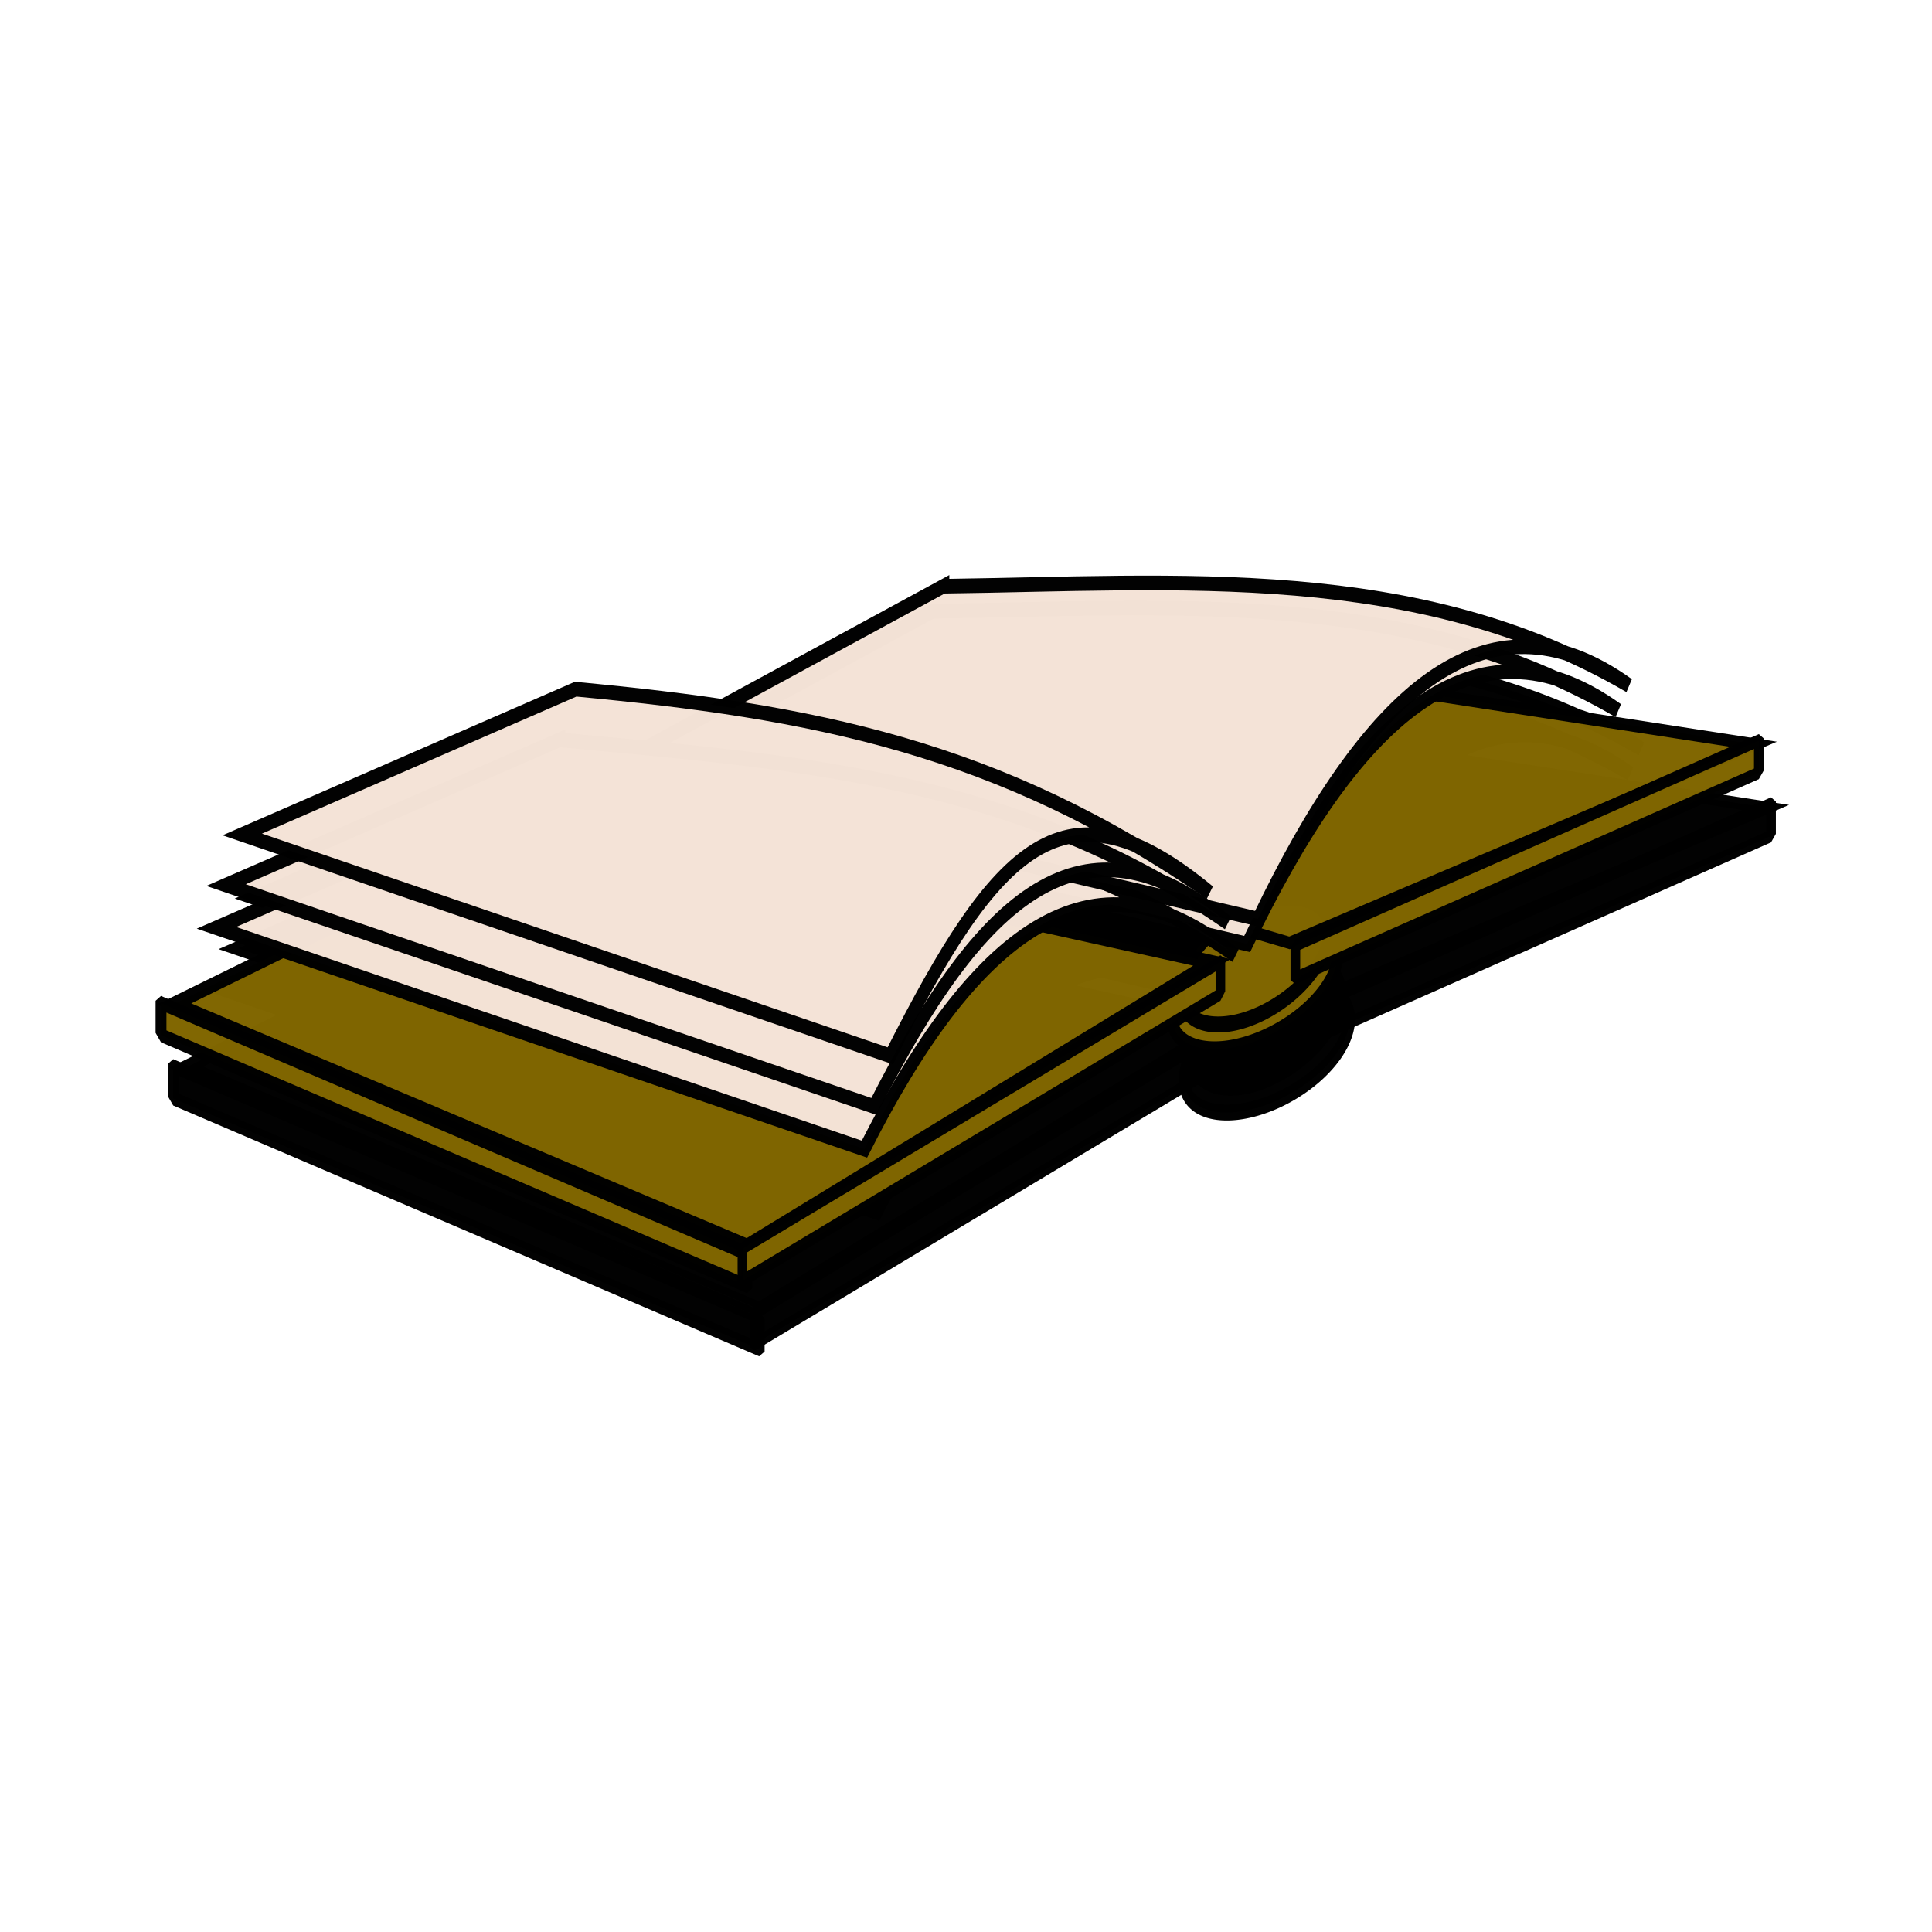 <svg:svg xmlns:dc="http://purl.org/dc/elements/1.1/" xmlns:ns1="http://sodipodi.sourceforge.net/DTD/sodipodi-0.dtd" xmlns:ns2="http://www.inkscape.org/namespaces/inkscape" xmlns:ns4="http://creativecommons.org/ns#" xmlns:rdf="http://www.w3.org/1999/02/22-rdf-syntax-ns#" xmlns:svg="http://www.w3.org/2000/svg" height="225.154" id="svg4539" version="1.0" viewBox="-11.564 -63.439 225.154 225.154" width="225.154" ns1:docname="book.svg" ns1:version="0.32" ns2:export-filename="C:\Documents and Settings\mm81002\Desktop\SVG-images\book.png" ns2:export-xdpi="72" ns2:export-ydpi="72" ns2:output_extension="org.inkscape.output.svg.inkscape" ns2:version="0.46">
  <svg:defs id="defs4541">
    <svg:filter id="filter3834" ns2:collect="always">
      <svg:feGaussianBlur id="feGaussianBlur3836" stdDeviation="7.017" ns2:collect="always" />
    </svg:filter>
  </svg:defs>
  <ns1:namedview bordercolor="#666666" borderopacity="1.0" gridtolerance="10000" guidetolerance="10" id="base" objecttolerance="10" pagecolor="#ffffff" showgrid="false" ns2:current-layer="layer1" ns2:cx="217.14286" ns2:cy="9.2945245" ns2:document-units="px" ns2:pageopacity="0.0" ns2:pageshadow="2" ns2:window-height="667" ns2:window-width="640" ns2:window-x="154" ns2:window-y="459" ns2:zoom="0.96161616" />
  <svg:g id="layer1" ns2:groupmode="layer" ns2:label="Layer 1">
    <svg:g id="g4510" transform="matrix(.576 0 0 .576 -76.302 -81.497)">
      <svg:g id="g4054" transform="translate(-234.03 -55.197)">
        <svg:g id="g3776" style="filter:url(#filter3834);fill:#000000" transform="matrix(.648 0 0 .804 317.17 139.54)">
          <svg:path d="m541.87 208.39a31.8 13.356 0 1 1 -63.6 0 31.8 13.356 0 1 1 63.6 0z" id="path3778" style="opacity:0.99;stroke:#000000;stroke-width:4;fill:#000000" transform="matrix(.806 -.296 .25 .957 -22.527 149.73)" ns1:cx="510.07404" ns1:cy="208.38681" ns1:rx="31.800127" ns1:ry="13.356053" ns1:type="arc" />
          <svg:path d="m541.87 208.39a31.8 13.356 0 1 1 -63.6 0 31.8 13.356 0 1 1 63.6 0z" id="path3780" style="opacity:0.99;stroke:#000000;stroke-width:4;fill:#000000" transform="matrix(.728 -.298 .226 .962 22.174 143.37)" ns1:cx="510.07404" ns1:cy="208.38681" ns1:rx="31.800127" ns1:ry="13.356053" ns1:type="arc" />
          <svg:path d="m391.36 111.78l205.59 25.57-145.38 49.93-179.16-42.62 118.95-32.88z" id="path3782" style="opacity:0.99;stroke:#000000;stroke-width:3.078;fill:#000000" ns1:nodetypes="ccccc" />
          <svg:path d="m340.12 103.81c73.5-0.79 148.06-6.106 214.04 24.98-45.1-26.15-82.41 2.59-115.81 58.77l-202.32-38.17 104.09-45.58z" id="path3784" style="opacity:0.99;stroke:#000000;stroke-width:3.677;fill:#000000" ns1:nodetypes="ccccc" ns2:transform-center-x="11.72838" />
          <svg:path d="m222.1 155.62l205.25 36.56-145.14 71.37-178.86-60.92 118.75-47.01z" id="path3786" style="opacity:0.99;stroke:#000000;stroke-width:3.677;fill:#000000" ns1:nodetypes="ccccc" />
          <svg:path d="m220.64 146.92c73.49 5.58 148.06 6.72 214.04 43.52-45.1-30.05-82.41-4.55-115.82 48.74l-202.31-55.7 104.09-36.56z" id="path3788" style="opacity:0.99;stroke:#000000;stroke-width:3.677;fill:#000000" ns1:nodetypes="ccccc" />
          <svg:path d="m343.52 97.522c73.49-0.792 148.06-6.107 214.04 24.978-45.11-26.145-82.41 2.59-115.82 58.77l-202.31-38.17 104.09-45.578z" id="path3790" style="opacity:0.99;stroke:#000000;stroke-width:3.677;fill:#000000" ns1:nodetypes="ccccc" ns2:transform-center-x="11.728376" />
          <svg:path d="m223.62 136.17c73.5 5.58 142.7 9.27 208.68 46.07-45.1-30.05-77.04-7.09-110.45 46.2l-202.31-55.71 104.08-36.56z" id="path3792" style="opacity:0.99;stroke:#000000;stroke-width:3.677;fill:#000000" ns1:nodetypes="ccccc" />
          <svg:path d="m228.69 123.43c73.5 5.58 131.97 14.37 197.95 51.17-45.11-30.05-66.32-12.2-99.72 41.09l-202.32-55.7 104.09-36.56z" id="path3794" style="opacity:0.99;stroke:#000000;stroke-width:3.677;fill:#000000" ns1:nodetypes="ccccc" />
          <svg:rect height="8.077" id="rect3796" style="opacity:0.99;stroke-linejoin:bevel;stroke:#000000;stroke-width:3.589;fill:#000000" transform="matrix(.945 .326 0 1 0 0)" width="193.6" x="105" y="168.19" />
          <svg:rect height="8.117" id="rect3798" style="opacity:0.99;stroke-linejoin:bevel;stroke:#000000;stroke-width:3.33;fill:#000000" transform="matrix(-.9 .435 0 1 0 0)" width="165.83" x="-477.78" y="399.9" />
          <svg:rect height="8.125" id="rect3800" style="opacity:0.99;stroke-linejoin:bevel;stroke:#000000;stroke-width:3.207;fill:#000000" transform="matrix(-0.942 .336 0 1 0 0)" width="153.62" x="-634.94" y="349.68" />
        </svg:g>
        <svg:g id="g3762" transform="matrix(.648 0 0 .804 314.7 126.75)">
          <svg:path d="m541.87 208.39a31.8 13.356 0 1 1 -63.6 0 31.8 13.356 0 1 1 63.6 0z" id="path3758" style="opacity:0.99;stroke:#000000;stroke-width:4;fill:#806600" transform="matrix(.806 -.296 .25 .957 -22.527 149.73)" ns1:cx="510.07404" ns1:cy="208.38681" ns1:rx="31.800127" ns1:ry="13.356053" ns1:type="arc" />
          <svg:path d="m541.87 208.39a31.8 13.356 0 1 1 -63.6 0 31.8 13.356 0 1 1 63.6 0z" id="path3746" style="opacity:0.99;stroke:#000000;stroke-width:4;fill:#806600" transform="matrix(.728 -.298 .226 .962 22.174 143.37)" ns1:cx="510.07404" ns1:cy="208.38681" ns1:rx="31.800127" ns1:ry="13.356053" ns1:type="arc" />
          <svg:path d="m391.36 111.78l205.59 25.57-145.38 49.93-179.16-42.62 118.95-32.88z" id="path3744" style="opacity:0.99;stroke:#000000;stroke-width:3.078;fill:#806600" ns1:nodetypes="ccccc" />
          <svg:path d="m340.12 103.81c73.5-0.79 148.06-6.106 214.04 24.98-45.1-26.15-82.41 2.59-115.81 58.77l-202.32-38.17 104.09-45.58z" id="path3739" style="opacity:0.99;stroke:#000000;stroke-width:3.677;fill:#f4e3d7" ns1:nodetypes="ccccc" ns2:transform-center-x="11.72838" />
          <svg:path d="m222.1 155.62l205.25 36.56-145.14 71.37-178.86-60.92 118.75-47.01z" id="rect3741" style="opacity:0.99;stroke:#000000;stroke-width:3.677;fill:#806600" ns1:nodetypes="ccccc" />
          <svg:path d="m220.64 146.92c73.49 5.58 148.06 6.72 214.04 43.52-45.1-30.05-82.41-4.55-115.82 48.74l-202.31-55.7 104.09-36.56z" id="rect3734" style="opacity:0.99;stroke:#000000;stroke-width:3.677;fill:#f4e3d7" ns1:nodetypes="ccccc" />
          <svg:path d="m343.52 97.522c73.49-0.792 148.06-6.107 214.04 24.978-45.11-26.145-82.41 2.59-115.82 58.77l-202.31-38.17 104.09-45.578z" id="path3752" style="opacity:0.99;stroke:#000000;stroke-width:3.677;fill:#f4e3d7" ns1:nodetypes="ccccc" ns2:transform-center-x="11.728376" />
          <svg:path d="m223.62 136.17c73.5 5.58 142.7 9.27 208.68 46.07-45.1-30.05-77.04-7.09-110.45 46.2l-202.31-55.71 104.08-36.56z" id="path3748" style="opacity:0.99;stroke:#000000;stroke-width:3.677;fill:#f4e3d7" ns1:nodetypes="ccccc" />
          <svg:path d="m228.69 123.43c73.5 5.58 131.97 14.37 197.95 51.17-45.11-30.05-66.32-12.2-99.72 41.09l-202.32-55.7 104.09-36.56z" id="path3750" style="opacity:0.99;stroke:#000000;stroke-width:3.677;fill:#f4e3d7" ns1:nodetypes="ccccc" />
          <svg:rect height="8.077" id="rect3754" style="opacity:0.99;stroke-linejoin:bevel;stroke:#000000;stroke-width:3.589;fill:#806600" transform="matrix(.945 .326 0 1 0 0)" width="193.6" x="105" y="168.19" />
          <svg:rect height="8.117" id="rect3756" style="opacity:0.99;stroke-linejoin:bevel;stroke:#000000;stroke-width:3.33;fill:#806600" transform="matrix(-.9 .435 0 1 0 0)" width="165.83" x="-477.78" y="399.9" />
          <svg:rect height="8.125" id="rect3760" style="opacity:0.99;stroke-linejoin:bevel;stroke:#000000;stroke-width:3.207;fill:#806600" transform="matrix(-0.942 .336 0 1 0 0)" width="153.62" x="-634.94" y="349.68" />
        </svg:g>
      </svg:g>
    </svg:g>
  </svg:g>
</svg:svg>